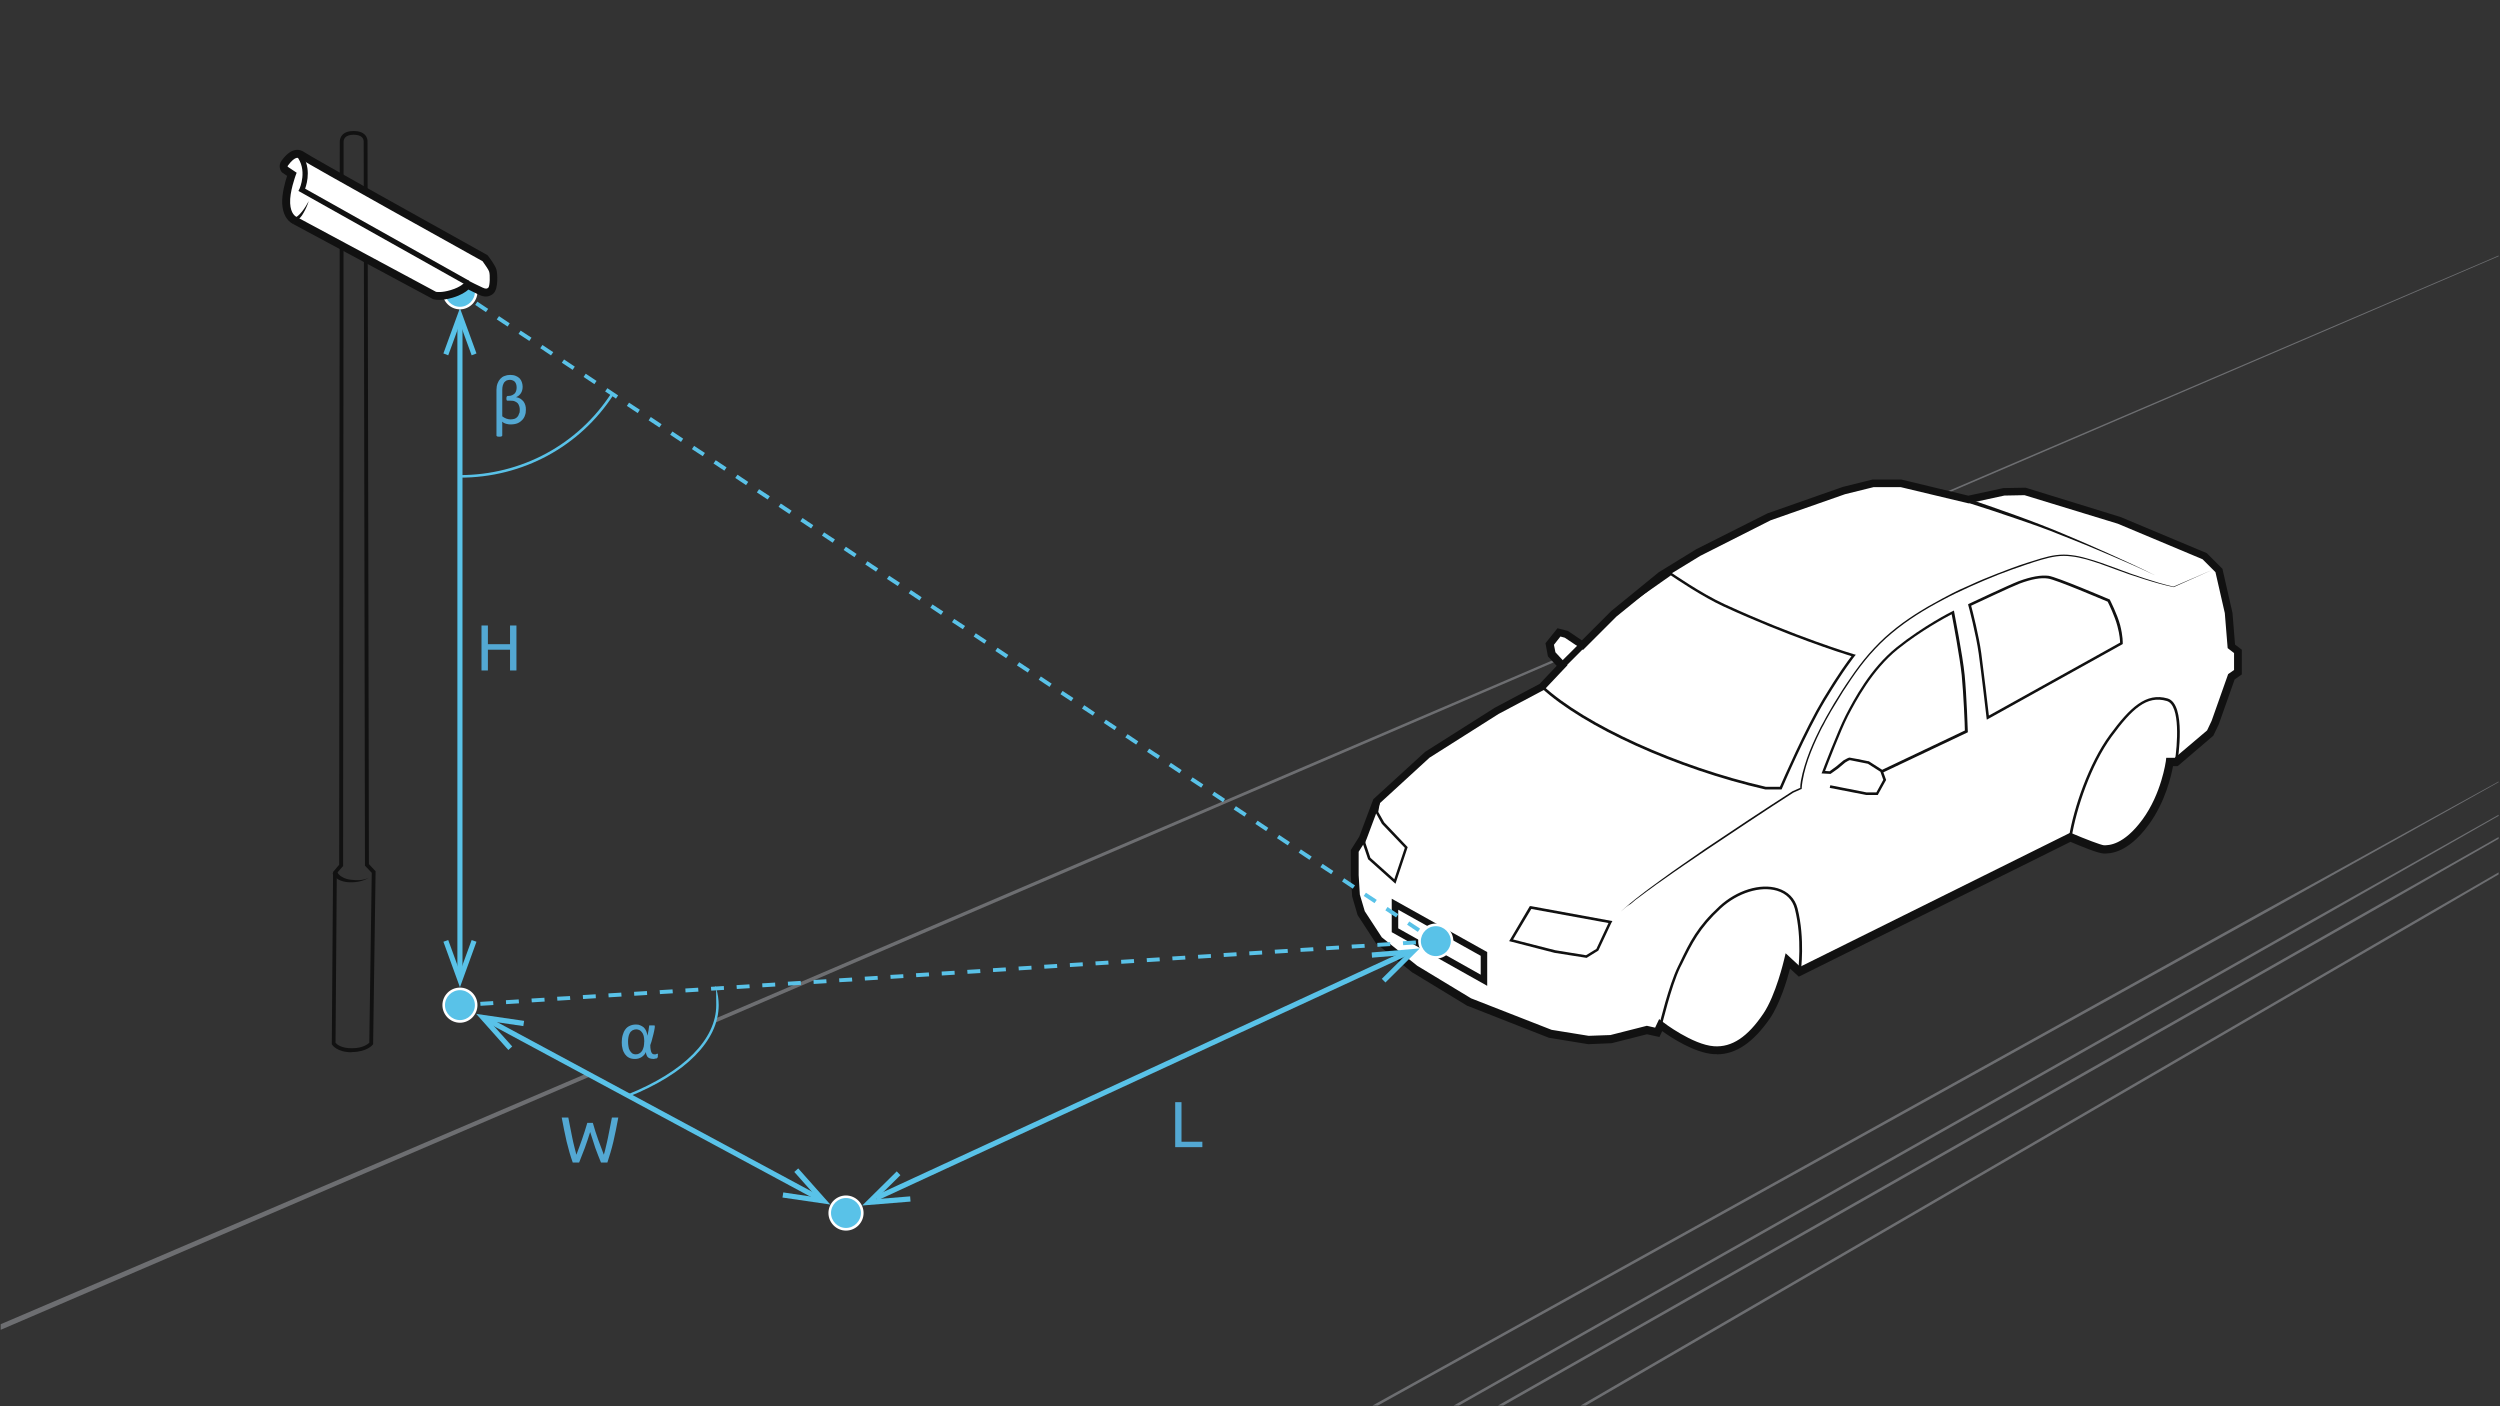 <?xml version="1.0" encoding="UTF-8"?>
<!DOCTYPE svg PUBLIC "-//W3C//DTD SVG 1.1//EN" "http://www.w3.org/Graphics/SVG/1.1/DTD/svg11.dtd">
<svg version="1.2" width="254mm" height="142.88mm" viewBox="0 0 25400 14288" preserveAspectRatio="xMidYMid" fill-rule="evenodd" stroke-width="28.222" stroke-linejoin="round" xmlns="http://www.w3.org/2000/svg" xmlns:ooo="http://xml.openoffice.org/svg/export" xmlns:xlink="http://www.w3.org/1999/xlink" xmlns:presentation="http://sun.com/xmlns/staroffice/presentation" xmlns:smil="http://www.w3.org/2001/SMIL20/" xmlns:anim="urn:oasis:names:tc:opendocument:xmlns:animation:1.0" xmlns:svg="urn:oasis:names:tc:opendocument:xmlns:svg-compatible:1.0" xml:space="preserve">
 <rect x="0" y="0" width="25400" height="14288" fill="#333333" stroke="none"/>
 <defs class="ClipPathGroup">
  <clipPath id="presentation_clip_path" clipPathUnits="userSpaceOnUse">
   <rect x="0" y="0" width="25400" height="14288"/>
  </clipPath>
  <clipPath id="presentation_clip_path_shrink" clipPathUnits="userSpaceOnUse">
   <rect x="25" y="14" width="25350" height="14260"/>
  </clipPath>
 </defs>
 <defs class="TextShapeIndex">
  <g ooo:slide="id1" ooo:id-list="id3 id4 id5 id6 id7 id8 id9 id10 id11 id12 id13 id14 id15 id16 id17 id18 id19 id20 id21 id22 id23 id24 id25 id26 id27 id28 id29 id30 id31 id32 id33 id34 id35 id36 id37 id38 id39 id40 id41 id42 id43 id44 id45 id46 id47 id48 id49 id50 id51 id52 id53 id54"/>
 </defs>
 <defs class="EmbeddedBulletChars">
  <g id="bullet-char-template-57356" transform="scale(0,-0)">
   <path d="M 580,1141 L 1163,571 580,0 -4,571 580,1141 Z"/>
  </g>
  <g id="bullet-char-template-57354" transform="scale(0,-0)">
   <path d="M 8,1128 L 1137,1128 1137,0 8,0 8,1128 Z"/>
  </g>
  <g id="bullet-char-template-10146" transform="scale(0,-0)">
   <path d="M 174,0 L 602,739 174,1481 1456,739 174,0 Z M 1358,739 L 309,1346 659,739 1358,739 Z"/>
  </g>
  <g id="bullet-char-template-10132" transform="scale(0,-0)">
   <path d="M 2015,739 L 1276,0 717,0 1260,543 174,543 174,936 1260,936 717,1481 1274,1481 2015,739 Z"/>
  </g>
  <g id="bullet-char-template-10007" transform="scale(0,-0)">
   <path d="M 0,-2 C -7,14 -16,27 -25,37 L 356,567 C 262,823 215,952 215,954 215,979 228,992 255,992 264,992 276,990 289,987 310,991 331,999 354,1012 L 381,999 492,748 772,1049 836,1024 860,1049 C 881,1039 901,1025 922,1006 886,937 835,863 770,784 769,783 710,716 594,584 L 774,223 C 774,196 753,168 711,139 L 727,119 C 717,90 699,76 672,76 641,76 570,178 457,381 L 164,-76 C 142,-110 111,-127 72,-127 30,-127 9,-110 8,-76 1,-67 -2,-52 -2,-32 -2,-23 -1,-13 0,-2 Z"/>
  </g>
  <g id="bullet-char-template-10004" transform="scale(0,-0)">
   <path d="M 285,-33 C 182,-33 111,30 74,156 52,228 41,333 41,471 41,549 55,616 82,672 116,743 169,778 240,778 293,778 328,747 346,684 L 369,508 C 377,444 397,411 428,410 L 1163,1116 C 1174,1127 1196,1133 1229,1133 1271,1133 1292,1118 1292,1087 L 1292,965 C 1292,929 1282,901 1262,881 L 442,47 C 390,-6 338,-33 285,-33 Z"/>
  </g>
  <g id="bullet-char-template-9679" transform="scale(0,-0)">
   <path d="M 813,0 C 632,0 489,54 383,161 276,268 223,411 223,592 223,773 276,916 383,1023 489,1130 632,1184 813,1184 992,1184 1136,1130 1245,1023 1353,916 1407,772 1407,592 1407,412 1353,268 1245,161 1136,54 992,0 813,0 Z"/>
  </g>
  <g id="bullet-char-template-8226" transform="scale(0,-0)">
   <path d="M 346,457 C 273,457 209,483 155,535 101,586 74,649 74,723 74,796 101,859 155,911 209,963 273,989 346,989 419,989 480,963 531,910 582,859 608,796 608,723 608,648 583,586 532,535 482,483 420,457 346,457 Z"/>
  </g>
  <g id="bullet-char-template-8211" transform="scale(0,-0)">
   <path d="M -4,459 L 1135,459 1135,606 -4,606 -4,459 Z"/>
  </g>
  <g id="bullet-char-template-61548" transform="scale(0,-0)">
   <path d="M 173,740 C 173,903 231,1043 346,1159 462,1274 601,1332 765,1332 928,1332 1067,1274 1183,1159 1299,1043 1357,903 1357,740 1357,577 1299,437 1183,322 1067,206 928,148 765,148 601,148 462,206 346,322 231,437 173,577 173,740 Z"/>
  </g>
 </defs>
 <g>
  <g id="id2" class="Master_Slide">
   <g id="bg-id2" class="Background"/>
   <g id="bo-id2" class="BackgroundObjects"/>
  </g>
 </g>
 <g class="SlideGroup">
  <g>
   <g id="container-id1">
    <g id="id1" class="Slide" clip-path="url(#presentation_clip_path)">
     <g class="Page">
      <g class="com.sun.star.drawing.PolyPolygonShape">
       <g id="id3">
        <rect class="BoundingBox" stroke="none" fill="none" x="7259" y="2595" width="18129" height="7800"/>
        <path fill="rgb(109,110,113)" stroke="none" d="M 25386,2596 L 7273,10346 7263,10384 7260,10393 25386,2604 25386,2596 Z"/>
       </g>
      </g>
      <g class="com.sun.star.drawing.PolyPolygonShape">
       <g id="id4">
        <rect class="BoundingBox" stroke="none" fill="none" x="6" y="10906" width="6004" height="2607"/>
        <path fill="rgb(109,110,113)" stroke="none" d="M 5962,10906 L 7,13454 7,13511 6009,10931 5962,10906 Z"/>
       </g>
      </g>
      <g class="com.sun.star.drawing.PolyPolygonShape">
       <g id="id5">
        <rect class="BoundingBox" stroke="none" fill="none" x="14770" y="8278" width="10618" height="6004"/>
        <path fill="rgb(109,110,113)" stroke="none" d="M 20503,11034 L 14770,14280 14823,14280 20516,11057 23512,9360 25386,8289 25386,8278 23500,9338 20503,11034 Z"/>
       </g>
      </g>
      <g class="com.sun.star.drawing.PolyPolygonShape">
       <g id="id6">
        <rect class="BoundingBox" stroke="none" fill="none" x="13945" y="7940" width="11443" height="6342"/>
        <path fill="rgb(109,110,113)" stroke="none" d="M 22996,9255 L 19845,11005 13945,14280 13999,14280 19858,11028 23010,9278 25386,7947 25386,7940 22996,9255 Z"/>
       </g>
      </g>
      <g class="com.sun.star.drawing.PolyPolygonShape">
       <g id="id7">
        <rect class="BoundingBox" stroke="none" fill="none" x="16059" y="8863" width="9329" height="5419"/>
        <path fill="rgb(109,110,113)" stroke="none" d="M 21702,11000 L 16059,14280 16112,14280 21715,11022 24662,9308 25386,8884 25386,8863 24650,9287 21702,11000 Z"/>
       </g>
      </g>
      <g class="com.sun.star.drawing.PolyPolygonShape">
       <g id="id8">
        <rect class="BoundingBox" stroke="none" fill="none" x="15220" y="8504" width="10168" height="5778"/>
        <path fill="rgb(109,110,113)" stroke="none" d="M 24144,9205 L 21039,10971 15220,14280 15274,14280 21052,10995 24157,9227 25386,8522 25386,8504 24144,9205 Z"/>
       </g>
      </g>
      <g class="com.sun.star.drawing.ClosedBezierShape">
       <g id="id9">
        <rect class="BoundingBox" stroke="none" fill="none" x="13763" y="4908" width="8974" height="5767"/>
        <path fill="rgb(255,255,255)" stroke="none" d="M 13763,8896 L 13763,8644 13845,8515 13986,8140 14499,7669 15204,7222 15666,6976 15870,6761 15764,6647 15744,6541 15838,6424 15912,6443 16076,6553 16393,6236 16875,5845 17250,5613 17970,5249 18731,4983 19028,4909 19310,4909 19996,5073 20357,4995 20572,4991 21528,5284 22398,5649 22543,5795 22641,6225 22669,6566 22735,6618 22735,6829 22669,6877 22505,7343 22453,7448 22108,7742 22042,7742 C 22042,7742 22000,8078 21797,8354 21595,8631 21427,8630 21374,8630 21321,8630 21033,8507 21033,8507 L 18282,9872 18165,9763 C 18165,9763 18083,10127 17949,10323 17816,10519 17645,10688 17413,10672 17182,10656 16872,10417 16872,10417 L 16836,10491 16730,10467 16366,10560 16137,10569 15752,10507 14927,10184 14375,9850 14007,9556 13828,9280 13775,9100 13763,8896 Z"/>
       </g>
      </g>
      <g class="com.sun.star.drawing.ClosedBezierShape">
       <g id="id10">
        <rect class="BoundingBox" stroke="none" fill="none" x="13724" y="4871" width="9055" height="5843"/>
        <path fill="rgb(17,17,17)" stroke="none" d="M 17443,10710 C 17432,10710 17422,10710 17410,10710 17217,10697 16980,10543 16888,10476 L 16860,10536 16733,10508 16374,10599 16137,10609 15744,10545 15740,10545 14912,10220 14909,10220 14355,9883 14352,9883 13980,9584 13793,9297 13738,9108 13724,8898 13724,8637 13810,8500 13953,8120 14479,7639 15186,7191 15643,6948 15816,6765 15727,6669 15702,6535 15824,6383 15929,6410 16072,6506 16370,6208 16853,5814 17234,5580 17957,5216 18723,4947 19025,4872 19317,4872 19998,5036 20354,4959 20580,4955 21545,5253 22421,5620 22580,5779 22682,6227 22708,6549 22777,6601 22777,6852 22704,6903 22542,7361 22487,7475 22125,7784 22078,7784 C 22060,7879 22001,8148 21830,8380 21616,8672 21436,8672 21376,8672 21317,8672 21121,8589 21036,8553 L 18276,9923 18187,9841 C 18157,9957 18084,10198 17982,10348 17814,10590 17639,10712 17443,10712 L 17443,10710 Z M 16857,10354 L 16896,10384 C 16898,10387 17198,10615 17415,10630 17595,10642 17755,10537 17916,10298 18043,10110 18125,9755 18126,9752 L 18142,9685 18290,9822 21033,8461 21051,8467 C 21184,8524 21347,8586 21376,8588 21425,8588 21575,8588 21767,8327 21961,8063 22004,7738 22005,7734 L 22009,7699 22096,7699 22424,7421 22470,7324 22638,6849 22698,6807 22698,6635 22633,6585 22604,6229 22509,5813 22378,5682 21517,5321 20569,5031 20364,5035 20000,5114 19310,4949 19037,4949 18746,5021 17990,5286 17274,5648 16901,5876 16422,6265 16084,6603 15898,6479 15854,6467 15788,6551 15803,6627 15925,6759 15691,7007 15225,7254 14524,7698 14021,8159 13882,8531 13804,8654 13804,8892 13816,9089 13866,9258 14039,9523 14399,9812 14946,10143 15764,10463 16141,10524 16362,10516 16732,10422 16816,10441 16857,10354 Z"/>
       </g>
      </g>
      <g class="com.sun.star.drawing.PolyPolygonShape">
       <g id="id11">
        <rect class="BoundingBox" stroke="none" fill="none" x="14140" y="9131" width="972" height="887"/>
        <path fill="rgb(17,17,17)" stroke="none" d="M 15110,10016 L 14140,9471 14140,9131 15110,9673 15110,10016 Z M 14206,9432 L 15044,9903 15044,9711 14206,9243 14206,9432 Z"/>
       </g>
      </g>
      <g class="com.sun.star.drawing.ClosedBezierShape">
       <g id="id12">
        <rect class="BoundingBox" stroke="none" fill="none" x="16860" y="9007" width="1451" height="1412"/>
        <path fill="rgb(17,17,17)" stroke="none" d="M 16885,10417 L 16860,10410 C 16860,10406 16954,10012 17048,9820 L 17066,9783 C 17169,9568 17245,9414 17468,9208 17645,9045 17883,8971 18062,9025 18166,9057 18237,9128 18263,9229 18341,9539 18297,9868 18296,9871 L 18269,9867 C 18269,9864 18313,9541 18236,9235 18212,9143 18150,9079 18054,9050 17885,9000 17656,9071 17485,9227 17266,9430 17192,9583 17089,9794 L 17070,9831 C 16979,10022 16886,10414 16885,10417 Z"/>
       </g>
      </g>
      <g class="com.sun.star.drawing.ClosedBezierShape">
       <g id="id13">
        <rect class="BoundingBox" stroke="none" fill="none" x="21021" y="7081" width="1127" height="1428"/>
        <path fill="rgb(17,17,17)" stroke="none" d="M 21048,8507 L 21021,8503 C 21069,8210 21220,7760 21435,7467 21643,7184 21805,7034 22022,7096 22216,7151 22127,7719 22123,7743 L 22096,7739 C 22121,7580 22157,7162 22014,7122 21811,7063 21661,7202 21455,7483 21244,7771 21095,8216 21048,8507 Z"/>
       </g>
      </g>
      <g class="com.sun.star.drawing.ClosedBezierShape">
       <g id="id14">
        <rect class="BoundingBox" stroke="none" fill="none" x="16463" y="5634" width="6011" height="3634"/>
        <path fill="rgb(17,17,17)" stroke="none" d="M 16463,9266 C 16497,9235 16528,9205 16564,9177 L 16615,9135 16668,9094 16721,9053 16775,9013 C 16811,8987 16847,8960 16883,8934 L 16991,8856 17101,8779 C 17173,8728 17246,8678 17320,8627 17615,8428 17912,8232 18212,8039 L 18212,8039 18294,8003 18290,8010 C 18290,7957 18302,7906 18314,7855 18327,7805 18342,7755 18359,7706 18393,7608 18436,7513 18482,7421 L 18499,7386 18518,7352 C 18530,7329 18542,7306 18555,7283 18581,7238 18606,7193 18633,7148 18686,7061 18741,6973 18801,6888 18859,6802 18922,6718 18990,6640 19059,6562 19132,6488 19212,6422 19370,6289 19549,6180 19731,6083 19914,5985 19916,5989 20010,5947 20104,5903 20201,5863 20297,5826 20394,5788 20490,5752 20589,5720 20638,5705 20688,5689 20737,5674 20787,5660 20838,5646 20889,5640 20941,5633 20994,5633 21045,5640 21097,5646 21148,5657 21199,5672 21299,5699 21397,5735 21493,5771 21590,5808 21686,5843 21785,5875 21883,5907 21982,5937 22083,5960 L 22083,5960 22472,5792 22086,5965 22083,5965 C 21981,5944 21882,5915 21783,5884 21684,5853 21586,5820 21489,5783 21393,5747 21295,5711 21196,5683 21146,5670 21095,5658 21045,5653 20994,5646 20943,5646 20892,5653 20842,5660 20791,5672 20741,5687 20691,5701 20642,5718 20593,5734 20495,5767 20397,5802 20302,5839 20206,5878 20111,5917 20017,5960 19923,6002 19829,6047 19738,6096 19555,6192 19378,6301 19220,6434 19140,6500 19068,6573 18999,6651 18931,6729 18869,6812 18811,6897 18753,6981 18697,7069 18645,7158 18617,7201 18592,7246 18567,7291 18553,7314 18542,7336 18530,7360 L 18511,7394 18494,7428 C 18448,7521 18407,7615 18372,7713 18355,7762 18341,7811 18329,7861 18317,7912 18308,7962 18305,8013 L 18305,8017 18301,8017 18219,8054 18219,8054 C 18070,8150 17920,8247 17772,8346 17624,8444 17475,8543 17328,8642 17181,8742 17033,8841 16888,8945 16851,8970 16815,8996 16779,9023 L 16725,9062 16672,9102 16619,9141 16568,9184 C 16530,9205 16497,9235 16463,9266 Z"/>
       </g>
      </g>
      <g class="com.sun.star.drawing.ClosedBezierShape">
       <g id="id15">
        <rect class="BoundingBox" stroke="none" fill="none" x="15658" y="5813" width="3199" height="2210"/>
        <path fill="rgb(17,17,17)" stroke="none" d="M 18100,8021 L 17936,8021 C 17031,7813 16093,7388 15658,6987 L 15677,6967 C 16109,7364 17040,7787 17941,7994 L 18084,7994 C 18115,7924 18338,7409 18524,7099 18678,6844 18778,6709 18811,6667 18705,6634 18166,6463 17512,6162 17296,6063 17025,5879 16976,5846 L 16404,6248 16388,6227 16975,5814 16983,5820 C 16986,5822 17287,6031 17521,6138 18245,6471 18830,6646 18835,6647 L 18855,6652 18842,6668 C 18842,6669 18735,6799 18545,7114 18347,7443 18107,8007 18104,8014 L 18100,8021 Z"/>
       </g>
      </g>
      <g class="com.sun.star.drawing.PolyPolygonShape">
       <g id="id16">
        <rect class="BoundingBox" stroke="none" fill="none" x="15847" y="6529" width="256" height="256"/>
        <path fill="rgb(17,17,17)" stroke="none" d="M 15847,6737 L 16055,6530 16101,6576 15894,6784 15847,6737 Z"/>
       </g>
      </g>
      <g class="com.sun.star.drawing.PolyPolygonShape">
       <g id="id17">
        <rect class="BoundingBox" stroke="none" fill="none" x="15333" y="9206" width="1051" height="528"/>
        <path fill="rgb(17,17,17)" stroke="none" d="M 16120,9732 L 15795,9681 15333,9562 15543,9206 15553,9206 16382,9358 16370,9379 16239,9658 16120,9732 Z M 15373,9545 L 15800,9654 16114,9705 16219,9641 16342,9378 15558,9235 15373,9545 Z"/>
       </g>
      </g>
      <g class="com.sun.star.drawing.PolyPolygonShape">
       <g id="id18">
        <rect class="BoundingBox" stroke="none" fill="none" x="13845" y="8128" width="459" height="853"/>
        <path fill="rgb(17,17,17)" stroke="none" d="M 14178,8979 L 13900,8730 13845,8568 13857,8449 13883,8452 13873,8564 13923,8715 14166,8933 14273,8614 14040,8370 13976,8255 13993,8157 13981,8151 13991,8128 14022,8141 14003,8249 14063,8355 14302,8607 14178,8979 Z"/>
       </g>
      </g>
      <g class="com.sun.star.drawing.ClosedBezierShape">
       <g id="id19">
        <rect class="BoundingBox" stroke="none" fill="none" x="18507" y="6202" width="1488" height="1877"/>
        <path fill="rgb(17,17,17)" stroke="none" d="M 19078,8077 L 18961,8077 18590,8005 18596,7978 18965,8051 19064,8051 19134,7923 19105,7841 18978,7760 C 18910,7746 18805,7725 18794,7723 18790,7723 18766,7735 18748,7747 L 18674,7809 18598,7863 18507,7858 18514,7841 C 18514,7837 18674,7422 18749,7275 L 18754,7265 C 18834,7112 18999,6794 19269,6577 19540,6359 19832,6212 19836,6211 L 19852,6203 19855,6220 C 19855,6224 19941,6655 19961,6859 19981,7062 19993,7427 19993,7431 L 19993,7440 19135,7847 19163,7924 19078,8077 Z M 18543,7833 L 18589,7836 18655,7788 18731,7725 C 18753,7713 18781,7697 18791,7697 18802,7697 18928,7723 18982,7734 L 18987,7734 19123,7821 19963,7422 C 19963,7365 19949,7045 19931,6860 19912,6680 19845,6323 19829,6241 19766,6274 19516,6408 19283,6595 19019,6808 18855,7124 18775,7275 L 18770,7286 C 18704,7415 18573,7754 18543,7833 Z"/>
       </g>
      </g>
      <g class="com.sun.star.drawing.ClosedBezierShape">
       <g id="id20">
        <rect class="BoundingBox" stroke="none" fill="none" x="19996" y="5847" width="1573" height="1467"/>
        <path fill="rgb(17,17,17)" stroke="none" d="M 20186,7312 L 20183,7292 C 20183,7288 20130,6833 20104,6642 20078,6451 20000,6153 19998,6150 L 19996,6139 20006,6134 C 20022,6126 20411,5943 20512,5904 20638,5858 20736,5841 20813,5850 20898,5862 21409,6080 21430,6089 L 21434,6089 C 21434,6091 21437,6095 21437,6095 21439,6100 21511,6239 21541,6352 21570,6467 21567,6532 21567,6535 L 21567,6543 21561,6547 20186,7312 Z M 20027,6154 C 20042,6210 20107,6466 20130,6638 20153,6807 20197,7180 20207,7270 L 21540,6529 C 21540,6510 21537,6451 21513,6362 21487,6261 21426,6137 21414,6113 21362,6092 20887,5888 20807,5878 20735,5867 20641,5884 20520,5929 20429,5964 20091,6125 20027,6154 Z"/>
       </g>
      </g>
      <g class="com.sun.star.drawing.ClosedBezierShape">
       <g id="id21">
        <rect class="BoundingBox" stroke="none" fill="none" x="19988" y="5067" width="1909" height="779"/>
        <path fill="rgb(17,17,17)" stroke="none" d="M 20000,5068 C 20161,5123 20322,5179 20483,5237 20564,5266 20643,5296 20724,5327 20803,5357 20883,5390 20962,5423 21119,5489 21277,5557 21431,5627 21587,5697 21742,5768 21895,5845 21741,5772 21585,5703 21427,5636 21270,5568 21113,5504 20954,5442 20875,5410 20796,5379 20715,5350 20635,5321 20555,5294 20474,5266 20313,5210 20150,5157 19988,5106 L 20000,5068 Z"/>
       </g>
      </g>
      <g class="com.sun.star.drawing.ClosedBezierShape">
       <g id="id22">
        <rect class="BoundingBox" stroke="none" fill="none" x="3370" y="1330" width="447" height="9363"/>
        <path fill="rgb(17,17,17)" stroke="none" d="M 3572,10691 C 3424,10691 3375,10617 3374,10614 L 3371,10609 3384,8859 3446,8786 3452,1441 C 3452,1434 3452,1400 3478,1371 3503,1344 3541,1331 3593,1331 3645,1331 3684,1344 3709,1371 3734,1398 3734,1430 3734,1437 L 3748,8779 3816,8852 3791,10609 3787,10614 C 3785,10617 3730,10687 3578,10689 3576,10689 3574,10689 3572,10689 L 3572,10691 Z M 3409,10595 C 3421,10609 3467,10652 3578,10650 3688,10650 3738,10607 3752,10594 L 3777,8868 3708,8795 3708,8787 3695,1435 3695,1435 C 3695,1433 3695,1413 3679,1396 3663,1379 3633,1369 3593,1369 3553,1369 3524,1379 3508,1396 3491,1414 3491,1437 3491,1438 L 3486,8799 3422,8872 3409,10595 Z"/>
       </g>
      </g>
      <g class="com.sun.star.drawing.ClosedBezierShape">
       <g id="id23">
        <rect class="BoundingBox" stroke="none" fill="none" x="3378" y="8859" width="369" height="107"/>
        <path fill="rgb(17,17,17)" stroke="none" d="M 3428,8859 L 3428,8859 C 3428,8861 3429,8863 3429,8864 L 3433,8872 C 3436,8877 3440,8882 3445,8886 3454,8896 3465,8905 3478,8911 3503,8926 3532,8934 3563,8938 3578,8938 3593,8942 3609,8942 3625,8942 3639,8942 3655,8942 3686,8939 3717,8933 3746,8918 3720,8935 3689,8947 3658,8954 3642,8958 3626,8960 3610,8962 3594,8964 3577,8964 3561,8964 3528,8964 3495,8960 3462,8947 3446,8941 3430,8933 3416,8921 3408,8915 3401,8909 3396,8901 3393,8897 3389,8893 3387,8889 3385,8886 3384,8885 3383,8882 3383,8882 3381,8880 3381,8878 3381,8877 3380,8876 3379,8873 L 3428,8860 3428,8859 Z"/>
       </g>
      </g>
      <g class="com.sun.star.drawing.PolyPolygonShape">
       <g id="id24">
        <rect class="BoundingBox" stroke="none" fill="none" x="4957" y="10348" width="3362" height="1844"/>
        <path fill="rgb(89,194,232)" stroke="none" d="M 4958,10394 L 4983,10348 8318,12144 8293,12190 4958,10394 Z"/>
       </g>
      </g>
      <g class="com.sun.star.drawing.PolyPolygonShape">
       <g id="id25">
        <rect class="BoundingBox" stroke="none" fill="none" x="4837" y="10301" width="489" height="369"/>
        <path fill="rgb(89,194,232)" stroke="none" d="M 5165,10668 L 5204,10632 4974,10375 5317,10425 5325,10372 4838,10301 5165,10668 Z"/>
       </g>
      </g>
      <g class="com.sun.star.drawing.PolyPolygonShape">
       <g id="id26">
        <rect class="BoundingBox" stroke="none" fill="none" x="7949" y="11871" width="488" height="369"/>
        <path fill="rgb(89,194,232)" stroke="none" d="M 7950,12167 L 7958,12115 8300,12166 8070,11907 8110,11871 8436,12238 7950,12167 Z"/>
       </g>
      </g>
      <g class="com.sun.star.drawing.PolyPolygonShape">
       <g id="id27">
        <rect class="BoundingBox" stroke="none" fill="none" x="8890" y="9658" width="5415" height="2541"/>
        <path fill="rgb(89,194,232)" stroke="none" d="M 8891,12149 L 14281,9658 14303,9706 8913,12197 8891,12149 Z"/>
       </g>
      </g>
      <g class="com.sun.star.drawing.PolyPolygonShape">
       <g id="id28">
        <rect class="BoundingBox" stroke="none" fill="none" x="8759" y="11901" width="493" height="349"/>
        <path fill="rgb(89,194,232)" stroke="none" d="M 9251,12208 L 9247,12155 8902,12183 9148,11940 9111,11901 8760,12248 9251,12208 Z"/>
       </g>
      </g>
      <g class="com.sun.star.drawing.PolyPolygonShape">
       <g id="id29">
        <rect class="BoundingBox" stroke="none" fill="none" x="13936" y="9636" width="491" height="348"/>
        <path fill="rgb(89,194,232)" stroke="none" d="M 14076,9982 L 14039,9945 14285,9701 13940,9730 13936,9677 14425,9636 14076,9982 Z"/>
       </g>
      </g>
      <g class="com.sun.star.drawing.PolyPolygonShape">
       <g id="id30">
        <rect class="BoundingBox" stroke="none" fill="none" x="4646" y="3278" width="54" height="6606"/>
        <path fill="rgb(89,194,232)" stroke="none" d="M 4647,3279 L 4699,3279 4699,9882 4647,9882 4647,3279 Z"/>
       </g>
      </g>
      <g class="com.sun.star.drawing.PolyPolygonShape">
       <g id="id31">
        <rect class="BoundingBox" stroke="none" fill="none" x="4504" y="9551" width="338" height="482"/>
        <path fill="rgb(89,194,232)" stroke="none" d="M 4841,9568 L 4792,9551 4673,9876 4554,9551 4505,9568 4673,10031 4841,9568 Z"/>
       </g>
      </g>
      <g class="com.sun.star.drawing.PolyPolygonShape">
       <g id="id32">
        <rect class="BoundingBox" stroke="none" fill="none" x="4504" y="3129" width="338" height="482"/>
        <path fill="rgb(89,194,232)" stroke="none" d="M 4841,3591 L 4792,3610 4673,3285 4554,3610 4505,3591 4673,3130 4841,3591 Z"/>
       </g>
      </g>
      <g class="com.sun.star.drawing.ClosedBezierShape">
       <g id="id33">
        <rect class="BoundingBox" stroke="none" fill="none" x="8429" y="12159" width="332" height="332"/>
        <path fill="rgb(89,194,232)" stroke="none" d="M 8760,12324 C 8760,12353 8752,12382 8738,12407 8723,12432 8703,12453 8678,12467 8653,12482 8624,12489 8595,12489 8566,12489 8537,12482 8512,12467 8486,12453 8466,12432 8452,12407 8437,12382 8430,12353 8430,12324 8430,12295 8437,12267 8452,12242 8466,12216 8486,12196 8512,12181 8537,12167 8566,12159 8595,12159 8624,12159 8653,12167 8678,12181 8703,12196 8724,12216 8738,12242 8753,12267 8760,12295 8760,12324 Z"/>
       </g>
      </g>
      <g class="com.sun.star.drawing.ClosedBezierShape">
       <g id="id34">
        <rect class="BoundingBox" stroke="none" fill="none" x="8416" y="12146" width="359" height="359"/>
        <path fill="rgb(255,255,255)" stroke="none" d="M 8595,12503 C 8497,12503 8417,12422 8417,12324 8417,12226 8497,12146 8595,12146 8693,12146 8774,12226 8774,12324 8774,12422 8694,12503 8595,12503 Z M 8595,12172 C 8512,12172 8443,12241 8443,12324 8443,12407 8512,12476 8595,12476 8678,12476 8747,12407 8747,12324 8747,12241 8680,12172 8595,12172 Z"/>
       </g>
      </g>
      <g class="com.sun.star.drawing.ClosedBezierShape">
       <g id="id35">
        <rect class="BoundingBox" stroke="none" fill="none" x="4507" y="10047" width="332" height="332"/>
        <path fill="rgb(89,194,232)" stroke="none" d="M 4838,10212 C 4838,10241 4830,10270 4816,10295 4801,10320 4781,10341 4756,10355 4730,10370 4702,10377 4673,10377 4644,10377 4615,10370 4590,10355 4565,10341 4544,10320 4530,10295 4515,10270 4508,10241 4508,10212 4508,10183 4515,10155 4530,10129 4544,10104 4565,10084 4590,10069 4615,10055 4644,10047 4673,10047 4702,10047 4730,10055 4756,10069 4781,10084 4802,10104 4816,10129 4831,10155 4838,10183 4838,10212 Z"/>
       </g>
      </g>
      <g class="com.sun.star.drawing.ClosedBezierShape">
       <g id="id36">
        <rect class="BoundingBox" stroke="none" fill="none" x="4494" y="10034" width="358" height="359"/>
        <path fill="rgb(255,255,255)" stroke="none" d="M 4673,10391 C 4575,10391 4495,10310 4495,10212 4495,10114 4575,10034 4673,10034 4771,10034 4851,10114 4851,10212 4851,10310 4771,10391 4673,10391 Z M 4673,10060 C 4590,10060 4521,10129 4521,10212 4521,10295 4590,10364 4673,10364 4756,10364 4825,10295 4825,10212 4825,10129 4756,10060 4673,10060 Z"/>
       </g>
      </g>
      <g class="com.sun.star.drawing.ClosedBezierShape">
       <g id="id37">
        <rect class="BoundingBox" stroke="none" fill="none" x="4507" y="2798" width="332" height="333"/>
        <path fill="rgb(89,194,232)" stroke="none" d="M 4838,2965 C 4838,2994 4830,3022 4816,3047 4801,3072 4781,3093 4756,3108 4730,3122 4702,3130 4673,3130 4644,3130 4615,3122 4590,3108 4565,3093 4544,3072 4530,3047 4515,3022 4508,2994 4508,2965 4508,2936 4515,2907 4530,2882 4544,2857 4565,2836 4590,2822 4615,2807 4644,2799 4673,2799 4702,2799 4730,2807 4756,2822 4781,2836 4802,2857 4816,2882 4831,2907 4838,2936 4838,2965 Z"/>
       </g>
      </g>
      <g class="com.sun.star.drawing.ClosedBezierShape">
       <g id="id38">
        <rect class="BoundingBox" stroke="none" fill="none" x="4494" y="2785" width="358" height="359"/>
        <path fill="rgb(255,255,255)" stroke="none" d="M 4673,3143 C 4575,3143 4495,3062 4495,2965 4495,2867 4575,2786 4673,2786 4771,2786 4851,2867 4851,2965 4851,3062 4771,3143 4673,3143 Z M 4673,2813 C 4590,2813 4521,2881 4521,2965 4521,3048 4590,3117 4673,3117 4756,3117 4825,3048 4825,2965 4825,2881 4756,2813 4673,2813 Z"/>
       </g>
      </g>
      <g class="com.sun.star.drawing.ClosedBezierShape">
       <g id="id39">
        <rect class="BoundingBox" stroke="none" fill="none" x="14422" y="9397" width="333" height="332"/>
        <path fill="rgb(89,194,232)" stroke="none" d="M 14753,9562 C 14753,9591 14746,9619 14731,9644 14717,9670 14695,9691 14670,9705 14645,9720 14617,9727 14588,9727 14559,9727 14530,9720 14505,9705 14480,9691 14460,9670 14445,9644 14431,9619 14422,9591 14422,9562 14422,9533 14430,9504 14445,9479 14459,9454 14480,9434 14505,9419 14530,9405 14559,9397 14588,9397 14617,9397 14645,9405 14670,9419 14695,9434 14716,9454 14731,9479 14745,9504 14753,9533 14753,9562 Z"/>
       </g>
      </g>
      <g class="com.sun.star.drawing.ClosedBezierShape">
       <g id="id40">
        <rect class="BoundingBox" stroke="none" fill="none" x="14409" y="9383" width="359" height="359"/>
        <path fill="rgb(255,255,255)" stroke="none" d="M 14588,9740 C 14490,9740 14409,9660 14409,9562 14409,9464 14491,9383 14588,9383 14686,9383 14766,9464 14766,9562 14766,9660 14685,9740 14588,9740 Z M 14588,9410 C 14504,9410 14436,9479 14436,9562 14436,9645 14505,9714 14588,9714 14672,9714 14740,9645 14740,9562 14740,9479 14671,9410 14588,9410 Z"/>
       </g>
      </g>
      <g class="com.sun.star.drawing.PolyPolygonShape">
       <g id="id41">
        <rect class="BoundingBox" stroke="none" fill="none" x="4686" y="10185" width="71" height="46"/>
        <path fill="rgb(89,194,232)" stroke="none" d="M 4687,10189 L 4753,10185 4756,10224 4690,10229 4687,10189 Z"/>
       </g>
      </g>
      <g class="com.sun.star.drawing.PolyPolygonShape">
       <g id="id42">
        <rect class="BoundingBox" stroke="none" fill="none" x="4878" y="9555" width="9511" height="666"/>
        <path fill="rgb(89,194,232)" stroke="none" d="M 4882,10219 L 4879,10179 5010,10171 5013,10211 4882,10219 Z M 5142,10202 L 5140,10162 5270,10154 5273,10194 5142,10202 Z M 5403,10184 L 5400,10145 5531,10137 5534,10176 5403,10184 Z M 5663,10167 L 5660,10127 5791,10120 5794,10159 5663,10167 Z M 5924,10150 L 5921,10110 6052,10102 6054,10142 5924,10150 Z M 6184,10133 L 6181,10093 6312,10085 6315,10125 6184,10133 Z M 6444,10117 L 6442,10077 6573,10069 6575,10109 6444,10117 Z M 6705,10100 L 6702,10060 6833,10052 6836,10092 6705,10100 Z M 6965,10083 L 6963,10043 7093,10035 7096,10075 6965,10083 Z M 7226,10065 L 7223,10026 7354,10018 7356,10057 7226,10065 Z M 7486,10048 L 7483,10009 7614,10001 7617,10040 7486,10048 Z M 7746,10031 L 7744,9991 7875,9983 7877,10023 7746,10031 Z M 8007,10014 L 8004,9974 8135,9966 8138,10006 8007,10014 Z M 8267,9997 L 8265,9957 8395,9949 8398,9989 8267,9997 Z M 8528,9979 L 8525,9940 8656,9932 8659,9972 8528,9979 Z M 8788,9962 L 8785,9923 8916,9915 8919,9954 8788,9962 Z M 9049,9945 L 9046,9905 9177,9898 9179,9937 9049,9945 Z M 9309,9928 L 9306,9888 9437,9880 9440,9920 9309,9928 Z M 9569,9911 L 9567,9871 9698,9863 9700,9903 9569,9911 Z M 9830,9894 L 9827,9854 9958,9846 9961,9886 9830,9894 Z M 10090,9876 L 10088,9837 10218,9829 10221,9868 10090,9876 Z M 10351,9859 L 10348,9820 10479,9812 10481,9851 10351,9859 Z M 10611,9842 L 10608,9802 10739,9794 10742,9834 10611,9842 Z M 10871,9825 L 10869,9785 11000,9777 11002,9817 10871,9825 Z M 11132,9808 L 11129,9768 11260,9760 11263,9800 11132,9808 Z M 11392,9792 L 11390,9752 11520,9744 11523,9784 11392,9792 Z M 11653,9775 L 11650,9735 11781,9727 11784,9767 11653,9775 Z M 11913,9757 L 11910,9718 12041,9710 12044,9749 11913,9757 Z M 12174,9740 L 12171,9701 12302,9693 12304,9732 12174,9740 Z M 12434,9723 L 12431,9683 12562,9675 12565,9715 12434,9723 Z M 12694,9706 L 12692,9666 12822,9658 12824,9698 12694,9706 Z M 12954,9689 L 12951,9649 13082,9641 13085,9681 12954,9689 Z M 13214,9671 L 13212,9632 13342,9624 13345,9664 13214,9671 Z M 13475,9654 L 13472,9615 13603,9607 13605,9646 13475,9654 Z M 13735,9637 L 13732,9597 13863,9590 13866,9629 13735,9637 Z M 13995,9620 L 13993,9580 14124,9572 14126,9612 13995,9620 Z M 14256,9603 L 14253,9563 14384,9555 14387,9595 14256,9603 Z"/>
       </g>
      </g>
      <g class="com.sun.star.drawing.PolyPolygonShape">
       <g id="id43">
        <rect class="BoundingBox" stroke="none" fill="none" x="4827" y="3064" width="9603" height="6406"/>
        <path fill="rgb(89,194,232)" stroke="none" d="M 14405,9468 L 14296,9395 14318,9362 14428,9435 14405,9468 Z M 14184,9321 L 14075,9249 14097,9215 14207,9288 14184,9321 Z M 13965,9176 L 13855,9103 13878,9070 13988,9143 13965,9176 Z M 13744,9029 L 13635,8956 13657,8923 13767,8996 13744,9029 Z M 13525,8882 L 13415,8810 13438,8777 13547,8849 13525,8882 Z M 13304,8736 L 13194,8663 13217,8630 13327,8703 13304,8736 Z M 13083,8589 L 12974,8516 12996,8483 13106,8556 13083,8589 Z M 12864,8444 L 12754,8371 12777,8338 12886,8411 12864,8444 Z M 12644,8297 L 12534,8224 12557,8191 12667,8264 12644,8297 Z M 12425,8150 L 12315,8077 12337,8044 12447,8117 12425,8150 Z M 12204,8003 L 12094,7931 12117,7898 12226,7970 12204,8003 Z M 11983,7857 L 11873,7784 11896,7751 12006,7824 11983,7857 Z M 11764,7711 L 11654,7639 11676,7606 11786,7678 11764,7711 Z M 11543,7565 L 11433,7492 11456,7459 11565,7532 11543,7565 Z M 11324,7418 L 11214,7345 11236,7312 11346,7385 11324,7418 Z M 11103,7271 L 10993,7199 11016,7165 11125,7238 11103,7271 Z M 10883,7125 L 10774,7053 10796,7020 10906,7092 10883,7125 Z M 10663,6979 L 10553,6906 10575,6873 10685,6946 10663,6979 Z M 10442,6833 L 10332,6761 10355,6728 10464,6800 10442,6833 Z M 10222,6687 L 10113,6614 10135,6581 10245,6654 10222,6687 Z M 10002,6540 L 9892,6467 9914,6434 10024,6507 10002,6540 Z M 9782,6393 L 9672,6321 9695,6288 9805,6360 9782,6393 Z M 9561,6247 L 9452,6174 9474,6141 9584,6213 9561,6247 Z M 9342,6101 L 9232,6028 9255,5995 9364,6068 9342,6101 Z M 9121,5954 L 9011,5882 9034,5849 9144,5921 9121,5954 Z M 8900,5808 L 8791,5735 8813,5702 8923,5775 8900,5808 Z M 8681,5661 L 8571,5588 8594,5555 8703,5628 8681,5661 Z M 8460,5514 L 8351,5442 8373,5409 8483,5481 8460,5514 Z M 8241,5369 L 8131,5296 8154,5263 8263,5336 8241,5369 Z M 8020,5222 L 7910,5149 7933,5116 8043,5189 8020,5222 Z M 7799,5075 L 7690,5003 7712,4970 7822,5042 7799,5075 Z M 7580,4929 L 7470,4856 7493,4823 7602,4896 7580,4929 Z M 7359,4782 L 7249,4709 7272,4676 7382,4749 7359,4782 Z M 7140,4635 L 7030,4563 7052,4530 7162,4602 7140,4635 Z M 6919,4490 L 6809,4417 6832,4384 6941,4457 6919,4490 Z M 6699,4343 L 6590,4271 6612,4237 6722,4310 6699,4343 Z M 6479,4197 L 6369,4124 6391,4091 6501,4163 6479,4197 Z M 6258,4050 L 6148,3977 6171,3944 6280,4017 6258,4050 Z M 6039,3903 L 5929,3830 5951,3797 6061,3870 6039,3903 Z M 5818,3758 L 5708,3685 5731,3652 5840,3725 5818,3758 Z M 5598,3611 L 5489,3538 5511,3505 5621,3578 5598,3611 Z M 5378,3464 L 5268,3392 5290,3359 5400,3431 5378,3464 Z M 5157,3318 L 5047,3245 5070,3212 5179,3285 5157,3318 Z M 4937,3171 L 4828,3098 4850,3065 4960,3138 4937,3171 Z"/>
       </g>
      </g>
      <g class="com.sun.star.drawing.PolyPolygonShape">
       <g id="id44">
        <rect class="BoundingBox" stroke="none" fill="none" x="4891" y="6354" width="357" height="459"/>
        <path fill="rgb(83,168,211)" stroke="none" d="M 5182,6355 L 5247,6355 5247,6812 5182,6812 5182,6601 4957,6601 4957,6812 4892,6812 4892,6355 4957,6355 4957,6545 5182,6545 5182,6355 Z"/>
       </g>
      </g>
      <g class="com.sun.star.drawing.ClosedBezierShape">
       <g id="id45">
        <rect class="BoundingBox" stroke="none" fill="none" x="5706" y="11354" width="577" height="459"/>
        <path fill="rgb(83,168,211)" stroke="none" d="M 5996,11501 C 5978,11560 5959,11615 5941,11665 5922,11716 5902,11764 5884,11811 L 5819,11811 C 5795,11744 5775,11673 5757,11599 5740,11523 5723,11443 5707,11354 L 5774,11354 C 5781,11388 5787,11423 5794,11457 5801,11492 5807,11525 5814,11558 5820,11589 5828,11621 5835,11650 5842,11679 5849,11707 5856,11732 5873,11686 5893,11636 5912,11580 5931,11525 5950,11468 5967,11408 L 6023,11408 C 6040,11468 6058,11525 6078,11580 6098,11636 6118,11686 6135,11732 6142,11707 6150,11681 6156,11650 6163,11621 6171,11589 6177,11558 6184,11525 6190,11492 6197,11457 6203,11423 6210,11388 6217,11354 L 6282,11354 C 6266,11443 6249,11524 6232,11599 6214,11675 6193,11744 6171,11811 L 6106,11811 C 6086,11764 6068,11715 6049,11665 6033,11614 6015,11560 5996,11501 Z"/>
       </g>
      </g>
      <g class="com.sun.star.drawing.ClosedBezierShape">
       <g id="id46">
        <rect class="BoundingBox" stroke="none" fill="none" x="6316" y="10409" width="370" height="352"/>
        <path fill="rgb(83,168,211)" stroke="none" d="M 6684,10725 C 6684,10733 6684,10738 6682,10741 6681,10745 6680,10747 6678,10749 6677,10749 6674,10752 6672,10753 6669,10755 6665,10755 6661,10755 6657,10755 6653,10755 6648,10758 6643,10761 6639,10758 6635,10758 6625,10758 6618,10758 6610,10755 6602,10753 6594,10751 6587,10745 6580,10740 6575,10734 6571,10724 6567,10715 6563,10704 6562,10689 6558,10700 6551,10709 6545,10717 6538,10725 6529,10733 6520,10739 6510,10746 6500,10750 6488,10754 6476,10758 6464,10759 6451,10759 6427,10759 6407,10755 6390,10746 6373,10737 6360,10725 6349,10710 6339,10695 6330,10677 6325,10656 6319,10635 6317,10613 6317,10589 6317,10565 6320,10538 6327,10515 6333,10493 6342,10474 6354,10458 6365,10442 6381,10430 6399,10422 6416,10414 6438,10409 6462,10409 6485,10409 6491,10412 6504,10417 6517,10422 6529,10429 6540,10438 6550,10447 6558,10460 6565,10474 6571,10489 6575,10504 6578,10523 6582,10506 6584,10491 6587,10478 6590,10466 6591,10455 6592,10446 6594,10438 6594,10431 6595,10426 6595,10422 6596,10418 6598,10418 6599,10418 6598,10418 6600,10418 6601,10418 6603,10418 6606,10418 6608,10418 6610,10418 6614,10418 L 6639,10418 C 6643,10418 6645,10418 6648,10418 6651,10418 6652,10421 6652,10422 6653,10422 6653,10425 6653,10426 6653,10430 6653,10435 6652,10443 6651,10451 6649,10461 6647,10471 6644,10482 6641,10494 6639,10507 6636,10520 6632,10532 6629,10545 6625,10558 6623,10572 6619,10583 6615,10595 6611,10607 6607,10618 6607,10638 6608,10654 6611,10667 6614,10680 6616,10689 6620,10695 6624,10702 6628,10706 6632,10708 6636,10710 6641,10712 6647,10712 6652,10712 6654,10712 6658,10712 6661,10712 6665,10712 6668,10709 6670,10709 6673,10709 6674,10706 6677,10706 6678,10706 6680,10706 6681,10706 6682,10706 6682,10706 6682,10706 6684,10706 6684,10710 6684,10714 6685,10714 6685,10717 6682,10720 6684,10724 6684,10728 L 6684,10725 Z M 6546,10582 C 6546,10560 6543,10541 6540,10525 6536,10509 6529,10496 6521,10487 6513,10476 6505,10470 6495,10465 6485,10461 6474,10458 6464,10458 6453,10458 6436,10462 6426,10468 6415,10475 6405,10484 6399,10496 6392,10508 6387,10522 6385,10536 6382,10551 6381,10566 6381,10582 6381,10598 6382,10615 6385,10631 6387,10647 6391,10660 6398,10672 6405,10684 6413,10693 6422,10701 6432,10708 6444,10712 6460,10712 6476,10712 6486,10709 6497,10702 6507,10696 6517,10687 6524,10676 6530,10664 6537,10651 6540,10635 6543,10619 6545,10603 6545,10585 L 6545,10582 6546,10582 Z"/>
       </g>
      </g>
      <g class="com.sun.star.drawing.ClosedBezierShape">
       <g id="id47">
        <rect class="BoundingBox" stroke="none" fill="none" x="5043" y="3808" width="301" height="630"/>
        <path fill="rgb(83,168,211)" stroke="none" d="M 5343,4161 C 5343,4182 5341,4202 5334,4219 5329,4237 5319,4253 5306,4267 5294,4280 5278,4292 5259,4300 5240,4308 5216,4312 5190,4312 5163,4312 5171,4311 5163,4310 5155,4308 5148,4308 5140,4305 5132,4302 5124,4300 5118,4296 5111,4292 5107,4288 5101,4284 5103,4290 5103,4298 5103,4306 L 5103,4424 C 5103,4425 5103,4428 5101,4429 L 5097,4433 C 5095,4434 5092,4434 5088,4436 5084,4436 5079,4437 5074,4437 5068,4437 5063,4437 5059,4436 5055,4436 5052,4434 5050,4433 5047,4432 5046,4430 5046,4429 5044,4428 5044,4427 5044,4424 L 5044,3961 C 5044,3937 5048,3914 5055,3896 5062,3877 5071,3862 5083,3849 5095,3836 5108,3826 5126,3820 5143,3813 5162,3809 5183,3809 5204,3809 5224,3812 5240,3819 5256,3825 5269,3834 5280,3845 5290,3856 5298,3869 5302,3883 5307,3898 5310,3912 5310,3928 5310,3953 5305,3975 5293,3994 5281,4012 5265,4027 5243,4035 5259,4038 5273,4042 5286,4050 5298,4058 5309,4067 5318,4078 5326,4089 5333,4101 5337,4116 5342,4130 5343,4145 5343,4161 Z M 5281,4166 C 5281,4152 5280,4140 5276,4128 5272,4116 5267,4105 5260,4097 5252,4089 5243,4083 5231,4078 5219,4072 5204,4071 5187,4071 L 5157,4071 C 5153,4071 5150,4070 5148,4066 5145,4062 5145,4055 5145,4047 5145,4039 5145,4039 5146,4037 5146,4034 5148,4031 5149,4029 5150,4027 5152,4025 5153,4025 5154,4023 5155,4023 5158,4023 L 5165,4023 C 5181,4023 5193,4020 5204,4015 5214,4009 5224,4004 5231,3996 5237,3988 5243,3978 5245,3968 5248,3957 5249,3947 5249,3935 5249,3923 5247,3915 5245,3906 5242,3896 5238,3889 5233,3882 5227,3875 5222,3870 5212,3866 5203,3862 5192,3859 5181,3859 5169,3859 5157,3862 5146,3866 5137,3871 5129,3878 5122,3886 5116,3895 5112,3906 5108,3918 5105,3931 5103,3944 5103,3960 L 5103,4230 C 5116,4240 5129,4247 5144,4253 5158,4258 5173,4261 5186,4261 5199,4261 5216,4259 5228,4255 5240,4251 5249,4244 5257,4235 5265,4227 5270,4216 5273,4204 5280,4194 5281,4181 5281,4166 Z"/>
       </g>
      </g>
      <g class="com.sun.star.drawing.PolyPolygonShape">
       <g id="id48">
        <rect class="BoundingBox" stroke="none" fill="none" x="11939" y="11198" width="278" height="459"/>
        <path fill="rgb(83,168,211)" stroke="none" d="M 12216,11600 L 12216,11655 11940,11655 11940,11198 12004,11198 12004,11600 12216,11600 Z"/>
       </g>
      </g>
      <g class="com.sun.star.drawing.ClosedBezierShape">
       <g id="id49">
        <rect class="BoundingBox" stroke="none" fill="none" x="6371" y="10018" width="932" height="1127"/>
        <path fill="rgb(89,194,232)" stroke="none" d="M 6385,11143 L 6380,11131 6372,11120 6376,11120 C 6948,10890 7277,10560 7277,10212 7277,9864 7269,10101 7252,10047 L 7249,10040 7253,10035 7264,10043 7276,10039 C 7293,10096 7302,10155 7302,10212 7302,10572 6968,10910 6385,11143 Z"/>
       </g>
      </g>
      <g class="com.sun.star.drawing.ClosedBezierShape">
       <g id="id50">
        <rect class="BoundingBox" stroke="none" fill="none" x="4672" y="3996" width="1562" height="858"/>
        <path fill="rgb(89,194,232)" stroke="none" d="M 4673,4853 L 4673,4827 C 5300,4827 5873,4516 6210,3997 L 6233,4011 C 5890,4539 5309,4853 4673,4853 Z"/>
       </g>
      </g>
      <g class="com.sun.star.drawing.ClosedBezierShape">
       <g id="id51">
        <rect class="BoundingBox" stroke="none" fill="none" x="2883" y="1563" width="2134" height="1444"/>
        <path fill="rgb(255,255,255)" stroke="none" d="M 2998,2240 L 4414,3000 C 4414,3000 4469,3021 4591,2984 4713,2947 4754,2892 4754,2892 4754,2892 4850,2942 4886,2958 4923,2975 4956,2981 4989,2951 5022,2920 5019,2786 5009,2749 4998,2712 4929,2622 4929,2622 4929,2622 3153,1636 3073,1581 2994,1524 2921,1620 2895,1657 2869,1694 2895,1724 2895,1724 L 2966,1771 C 2966,1771 2902,1944 2908,2069 2916,2199 2981,2231 2998,2240 Z"/>
       </g>
      </g>
      <g class="com.sun.star.drawing.ClosedBezierShape">
       <g id="id52">
        <rect class="BoundingBox" stroke="none" fill="none" x="2841" y="1522" width="2213" height="1526"/>
        <path fill="rgb(17,17,17)" stroke="none" d="M 4463,3047 C 4423,3047 4403,3040 4399,3039 L 4394,3036 2978,2276 2997,2242 2977,2276 C 2911,2240 2874,2172 2867,2071 2862,1971 2898,1844 2917,1787 L 2867,1753 2863,1749 C 2847,1730 2825,1683 2861,1632 2960,1496 3043,1511 3095,1548 3155,1591 4333,2248 4947,2589 L 4953,2593 4959,2600 C 4976,2622 5034,2700 5044,2740 5054,2774 5066,2934 5013,2982 4955,3035 4891,3006 4867,2995 4842,2983 4791,2958 4759,2942 4732,2966 4684,2999 4600,3024 4542,3041 4496,3047 4463,3047 Z M 4430,2965 C 4438,2966 4487,2975 4580,2947 4685,2916 4722,2869 4722,2869 L 4742,2842 4772,2858 C 4773,2858 4867,2907 4903,2922 4937,2938 4949,2934 4962,2922 4978,2903 4980,2794 4970,2761 4966,2744 4932,2694 4903,2654 4763,2576 3129,1668 3051,1613 3038,1603 3002,1578 2927,1680 2924,1683 2921,1688 2923,1694 L 3014,1755 3003,1784 C 3003,1786 2941,1951 2948,2066 2954,2173 3001,2197 3015,2206 L 3017,2206 4430,2965 Z"/>
       </g>
      </g>
      <g class="com.sun.star.drawing.ClosedBezierShape">
       <g id="id53">
        <rect class="BoundingBox" stroke="none" fill="none" x="3009" y="1545" width="1761" height="1357"/>
        <path fill="rgb(17,17,17)" stroke="none" d="M 4744,2901 L 3032,1940 3043,1918 C 3044,1917 3130,1724 3010,1581 L 3051,1546 C 3167,1685 3122,1856 3100,1917 L 4769,2854 4744,2901 Z"/>
       </g>
      </g>
      <g class="com.sun.star.drawing.ClosedBezierShape">
       <g id="id54">
        <rect class="BoundingBox" stroke="none" fill="none" x="2976" y="2042" width="162" height="208"/>
        <path fill="rgb(17,17,17)" stroke="none" d="M 2985,2209 C 2994,2213 3013,2205 3027,2193 3042,2181 3056,2165 3069,2149 3095,2116 3117,2080 3137,2043 3124,2083 3107,2123 3085,2161 3075,2180 3063,2198 3047,2215 3039,2223 3029,2232 3019,2239 3008,2246 2993,2251 2977,2248 L 2985,2209 Z"/>
       </g>
      </g>
     </g>
    </g>
   </g>
  </g>
 </g>
</svg>